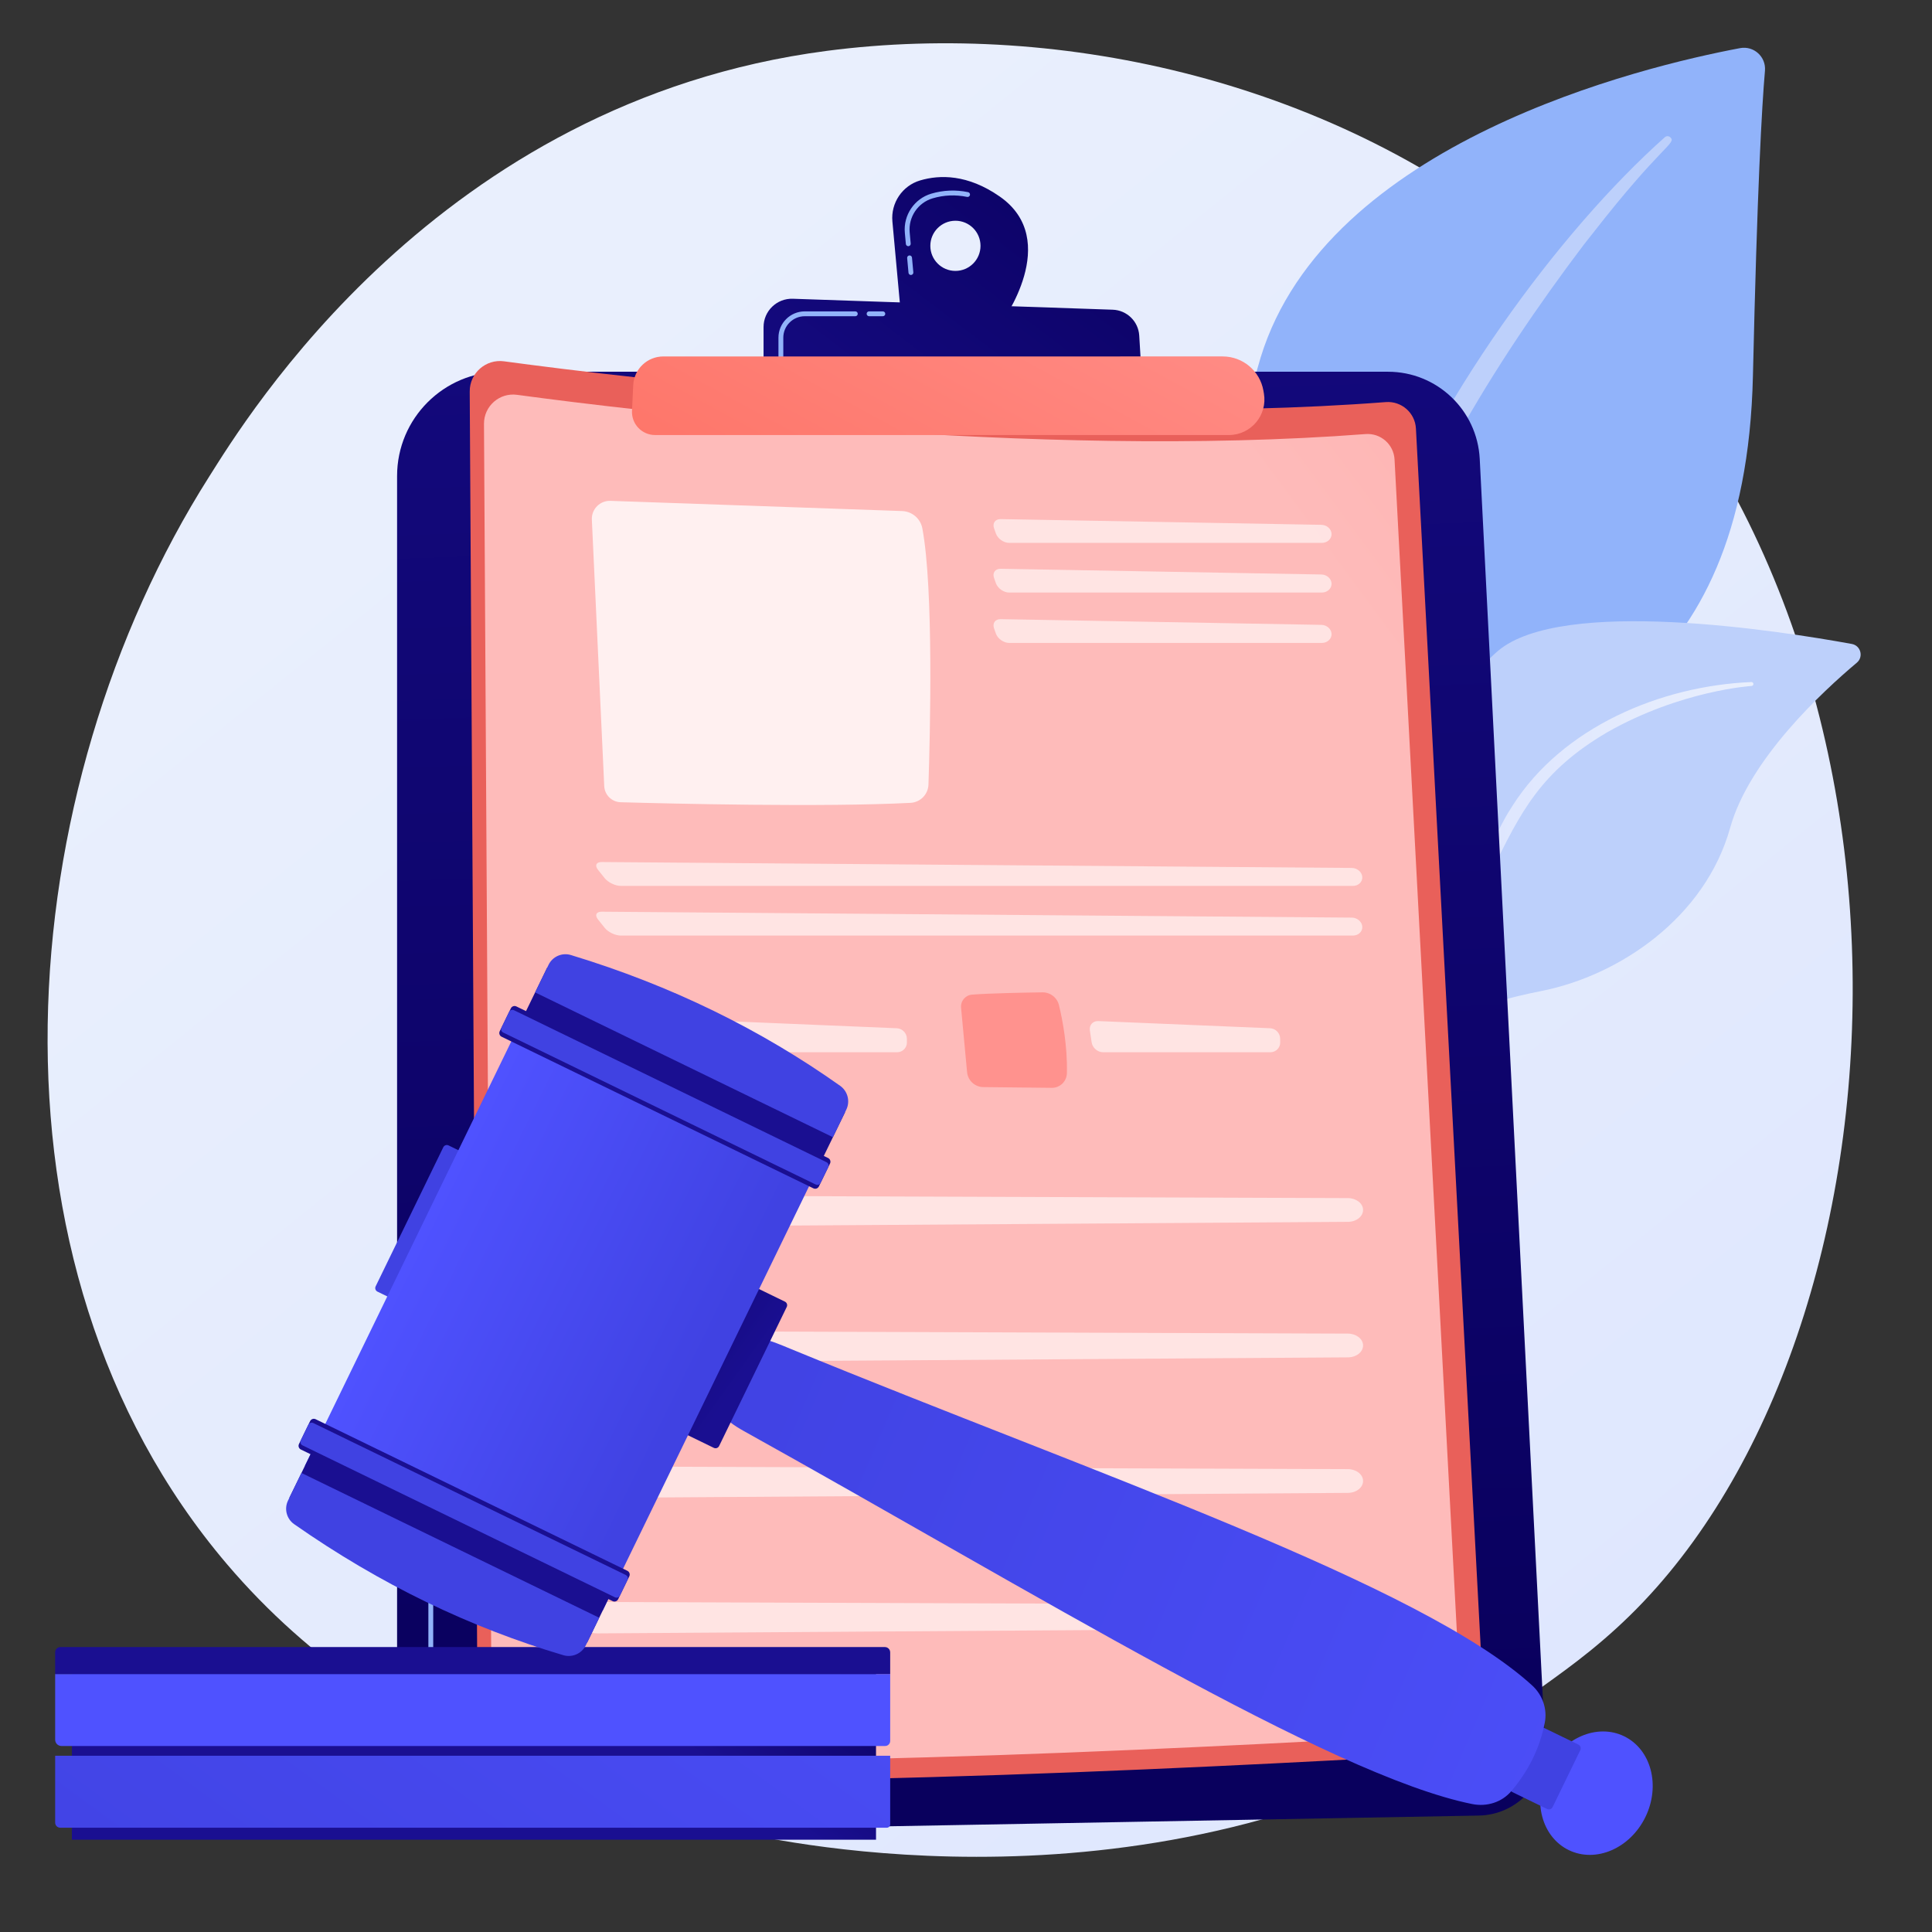 <?xml version="1.0" encoding="utf-8"?>
<!-- Generator: Adobe Illustrator 24.3.0, SVG Export Plug-In . SVG Version: 6.00 Build 0)  -->
<svg version="1.1" xmlns="http://www.w3.org/2000/svg" xmlns:xlink="http://www.w3.org/1999/xlink" x="0px" y="0px"
	 viewBox="0 0 2931.3 2931.3" style="enable-background:new 0 0 2931.3 2931.3;" xml:space="preserve">
<rect x="0" y="0" width="2931.3" height="2931.3" fill="#333333" stroke="none"/>
<style type="text/css">
	.st0{fill:url(#SVGID_1_);}
	.st1{fill:#91B3FA;}
	.st2{fill:#BDD0FB;}
	.st3{fill:url(#SVGID_2_);}
	.st4{fill:url(#SVGID_3_);}
	.st5{fill:url(#SVGID_4_);}
	.st6{fill:url(#SVGID_5_);}
	.st7{fill:url(#SVGID_6_);}
	.st8{opacity:0.78;fill:#FFFFFF;}
	.st9{opacity:0.6;}
	.st10{fill:#FFFFFF;}
	.st11{fill:url(#SVGID_7_);}
	.st12{fill:url(#SVGID_8_);}
	.st13{fill:url(#SVGID_9_);}
	.st14{fill:url(#SVGID_10_);}
	.st15{fill:url(#SVGID_11_);}
	.st16{fill:url(#SVGID_12_);}
	.st17{fill:url(#SVGID_13_);}
	.st18{fill:url(#SVGID_14_);}
	.st19{fill:url(#SVGID_15_);}
	.st20{fill:url(#SVGID_16_);}
	.st21{fill:url(#SVGID_17_);}
	.st22{fill:url(#SVGID_18_);}
	.st23{fill:url(#SVGID_19_);}
	.st24{fill:url(#SVGID_20_);}
	.st25{fill:url(#SVGID_21_);}
	.st26{fill:url(#SVGID_22_);}
	.st27{fill:url(#SVGID_23_);}
	.st28{fill:url(#SVGID_24_);}
	.st29{fill:url(#SVGID_25_);}
	.st30{fill:url(#SVGID_26_);}
	.st31{fill:url(#SVGID_27_);}
	.st32{fill:url(#SVGID_28_);}
	.st33{fill:url(#SVGID_29_);}
</style>
<g id="Background">
</g>
<g id="Illustration">
	<g>
		<linearGradient id="SVGID_1_" gradientUnits="userSpaceOnUse" x1="3167.092" y1="3629.362" x2="718.693" y2="588.604">
			<stop  offset="0" style="stop-color:#DAE3FE"/>
			<stop  offset="1" style="stop-color:#E9EFFD"/>
		</linearGradient>
		<path class="st0" d="M2493.52,2430.2c-56.24,59.21-109.45,97.39-151.49,127.55c-494.2,354.59-1078.97,251.23-1203.25,225.99
			c-183.52-37.27-538.27-109.32-794.74-410.93C-43.98,1916.5,16.44,1197.6,317.42,723.04c55.05-86.8,345.86-568.59,936.93-645.85
			c357.71-46.76,774.68,47.55,1076.64,300.53C2964.82,908.75,2919.7,1981.53,2493.52,2430.2z"/>
		<g>
			<g>
				<path class="st1" d="M2048.74,1631.81c0,0-8.05-338.25,147.75-428.78c155.79-90.53,452.02-147.13,463.12-632.83
					c6.5-284.35,13.54-408.67,18.25-462.88c1.84-21.15-16.95-38.22-37.81-34.29c-147.55,27.8-626.88,142.21-727.38,469.37
					C1793.54,930.26,2048.74,1631.81,2048.74,1631.81z"/>
				<path class="st2" d="M2525.95,208.17c-161.97,144.45-349.25,400.1-449.08,655.75c-12.81,42.13-50.29,131.73-66.57,290.93
					c-14.54,132.77-7.31,273.07,10.32,365.94c1.11,5.87,6.78,9.73,12.65,8.61c10.1-1.92,8.75-12.77,8.66-12.43
					c-20.13-158.67-11.78-356.17,34.35-534.36c58.93-218.81,190.38-430.95,326.34-610.87l13.99-17.72
					c105.34-135.28,127.51-136.27,117.66-145.7C2531.95,206.09,2528.31,206.07,2525.95,208.17z"/>
			</g>
			<g>
				<path class="st2" d="M1854.05,2252.25c-21.08,10.34,199.55-267.11,268.66-702.85c32.57-205.33,32.99-462.6,149.96-561.74
					c97.35-82.51,428.61-30.42,537-10.62c13.54,2.47,18.1,19.58,7.56,28.44c-51.98,43.65-163.17,146.62-192.14,250.39
					c-38.19,136.78-168.23,223.78-284.64,247.32c-116.42,23.54-181.18,46.39-237.89,232.57
					C2045.84,1921.93,1913.94,2222.88,1854.05,2252.25z"/>
				<linearGradient id="SVGID_2_" gradientUnits="userSpaceOnUse" x1="2126.695" y1="1321.873" x2="2660.327" y2="1321.873">
					<stop  offset="0" style="stop-color:#DAE3FE"/>
					<stop  offset="1" style="stop-color:#E9EFFD"/>
				</linearGradient>
				<path class="st3" d="M2657.23,1034.83c-138.29,5.79-286.73,68.87-362.06,187.2l-7.11,11.29
					c-16.42,26.48-109.49,214.69-161.18,370.71c-0.64,1.95,0.41,4.04,2.36,4.69c3.3,1.09,4.96-2.54,4.64-2.22
					c36.01-88.14,87.74-199.88,128.93-283.45c44.18-91.19,75.09-152.94,175.86-212.09c112.16-63.7,219.3-70.26,218.98-70.19
					c1.64-0.17,2.83-1.63,2.66-3.26C2660.15,1035.93,2658.78,1034.76,2657.23,1034.83z"/>
			</g>
		</g>
		<g>
			<linearGradient id="SVGID_3_" gradientUnits="userSpaceOnUse" x1="1472.935" y1="2651.667" x2="1349.209" y2="-1010.69">
				<stop  offset="0" style="stop-color:#09005D"/>
				<stop  offset="1" style="stop-color:#1A0F91"/>
			</linearGradient>
			<path class="st4" d="M602.47,722.2c0-87.37,70.82-158.19,158.19-158.19h1345.26c74.22,0,135.41,58.16,139.19,132.28l99.3,1950.37
				c2.95,58-42.71,106.93-100.77,107.98L701.8,2782.68c-54.56,0.99-99.33-42.97-99.33-97.54V722.2z"/>
			<path class="st1" d="M927.14,2749.52h-0.05l-172.52-2.23c-57.69-0.75-104.62-48.29-104.62-105.98v-260.48
				c0-2.04,1.65-3.68,3.68-3.68c2.03,0,3.68,1.65,3.68,3.68v260.48c0,53.68,43.67,97.92,97.35,98.61l172.52,2.23
				c2.03,0.02,3.66,1.7,3.64,3.73C930.79,2747.9,929.15,2749.52,927.14,2749.52z"/>
			<linearGradient id="SVGID_4_" gradientUnits="userSpaceOnUse" x1="423.959" y1="2133.146" x2="1826.217" y2="3023.994">
				<stop  offset="0" style="stop-color:#A737D5"/>
				<stop  offset="1" style="stop-color:#EF497A"/>
			</linearGradient>
			<path class="st5" d="M653.63,2303.83c-2.03,0-3.68-1.65-3.68-3.68v-42.18c0-2.04,1.65-3.68,3.68-3.68c2.03,0,3.68,1.65,3.68,3.68
				v42.18C657.31,2302.18,655.66,2303.83,653.63,2303.83z"/>
			<g>
				<linearGradient id="SVGID_5_" gradientUnits="userSpaceOnUse" x1="3601.68" y1="-131.621" x2="2612.02" y2="678.703">
					<stop  offset="0" style="stop-color:#E1473D"/>
					<stop  offset="1" style="stop-color:#E9605A"/>
				</linearGradient>
				<path class="st6" d="M712.68,594.03c-0.16-27.95,24.42-49.59,52.12-45.83c183.71,24.91,815.43,101.96,1337.73,61.87
					c23.82-1.83,44.49,16.22,45.76,40.07l104.12,1959.07c1.43,26.86-19.08,49.83-45.94,51.42
					c-219.67,13-1124.34,63.25-1447.02,29.46c-19.64-2.06-34.55-18.59-34.66-38.34L712.68,594.03z"/>
				<linearGradient id="SVGID_6_" gradientUnits="userSpaceOnUse" x1="2180.397" y1="1093.262" x2="3734.63" y2="-55.807">
					<stop  offset="0" style="stop-color:#FEBBBA"/>
					<stop  offset="1" style="stop-color:#FF928E"/>
				</linearGradient>
				<path class="st7" d="M734.32,643.13c-0.16-26.9,23.5-47.72,50.15-44.1c176.79,23.97,784.72,98.12,1287.36,59.54
					c22.92-1.76,42.81,15.61,44.03,38.56l100.2,1885.3c1.37,25.85-18.37,47.96-44.21,49.49c-211.4,12.51-1082,60.87-1392.53,28.35
					c-18.9-1.98-33.25-17.89-33.36-36.89L734.32,643.13z"/>
				<path class="st8" d="M897.98,788.48l18.78,404.19c0.62,13.44,11.48,24.13,24.94,24.51c74.86,2.11,308.11,7.8,439.82,0.93
					c14.9-0.78,26.68-12.83,27.18-27.74c2.51-75.8,8.01-296.42-9.27-388.65c-2.79-14.9-15.6-25.81-30.74-26.34l-442.45-15.47
					C910.27,759.35,897.24,772.53,897.98,788.48z"/>
				<g class="st9">
					<path class="st10" d="M2005.65,823.67c8.27,0,14.86-6.1,14.65-13.56c-0.22-7.46-7.16-13.68-15.43-13.83l-486.62-8.67
						c-8.27-0.15-12.79,6.12-10.04,13.92l2.8,7.95c2.75,7.8,11.77,14.19,20.04,14.19H2005.65z"/>
				</g>
				<g class="st9">
					<path class="st10" d="M1518.23,862.96c-8.27-0.15-12.79,6.12-10.04,13.92l2.8,7.95c2.75,7.8,11.77,14.19,20.04,14.19h474.62
						c8.27,0,14.86-6.1,14.65-13.56c-0.22-7.46-7.16-13.68-15.43-13.83L1518.23,862.96z"/>
				</g>
				<g class="st9">
					<path class="st10" d="M1518.23,939.4c-8.27-0.15-12.79,6.12-10.04,13.92l2.8,7.95c2.75,7.8,11.77,14.19,20.04,14.19h474.62
						c8.27,0,14.86-6.1,14.65-13.56c-0.22-7.46-7.16-13.68-15.43-13.83L1518.23,939.4z"/>
				</g>
				<g class="st9">
					<path class="st10" d="M2052.77,1344.12c8.27,0,14.64-6.1,14.15-13.56c-0.49-7.46-7.66-13.61-15.94-13.68l-1138.1-8.97
						c-8.27-0.07-10.82,5.18-5.67,11.65l10.19,12.79c5.15,6.47,16.14,11.77,24.41,11.77H2052.77z"/>
				</g>
				<g class="st9">
					<path class="st10" d="M912.89,1383.26c-8.27-0.07-10.82,5.18-5.67,11.65l10.19,12.79c5.15,6.47,16.14,11.77,24.41,11.77
						h1110.96c8.27,0,14.64-6.1,14.15-13.56s-7.66-13.61-15.94-13.68L912.89,1383.26z"/>
				</g>
				<linearGradient id="SVGID_7_" gradientUnits="userSpaceOnUse" x1="747.516" y1="1399.039" x2="2042.542" y2="2434.232">
					<stop  offset="0" style="stop-color:#A737D5"/>
					<stop  offset="1" style="stop-color:#EF497A"/>
				</linearGradient>
				<path class="st11" d="M908.48,1509.08c27.33-2.09,78.51-3.07,106.68-3.46c11.94-0.17,22.41,7.92,25.21,19.53
					c5.44,22.54,12.94,61.68,11.99,103.15c-0.28,12.42-10.46,22.33-22.88,22.2l-103.96-1.12c-12.78-0.14-23.4-9.91-24.59-22.64
					l-9.14-97.8C890.84,1518.81,898.35,1509.85,908.48,1509.08z"/>
				<g class="st9">
					<path class="st10" d="M1100.01,1549.21c-8.27-0.35-14.02,6.07-12.79,14.25l2.73,18.19c1.23,8.18,9,14.87,17.28,14.87h253.93
						c8.27,0,14.96-6.77,14.85-15.04l-0.07-5.71c-0.1-8.27-6.95-15.32-15.22-15.67L1100.01,1549.21z"/>
				</g>
				<linearGradient id="SVGID_8_" gradientUnits="userSpaceOnUse" x1="1599.878" y1="1535.19" x2="3120.897" y2="459.185">
					<stop  offset="0" style="stop-color:#FF928E"/>
					<stop  offset="1" style="stop-color:#FE7062"/>
				</linearGradient>
				<path class="st12" d="M1474.85,1509.08c27.33-2.09,78.51-3.07,106.68-3.46c11.94-0.17,22.41,7.92,25.21,19.53
					c5.44,22.54,12.94,61.68,11.99,103.15c-0.28,12.42-10.46,22.33-22.88,22.2l-103.96-1.12c-12.78-0.14-23.4-9.91-24.59-22.64
					l-9.14-97.8C1457.22,1518.81,1464.72,1509.85,1474.85,1509.08z"/>
				<g class="st9">
					<path class="st10" d="M1666.38,1549.21c-8.27-0.35-14.02,6.07-12.79,14.25l2.73,18.19c1.23,8.18,9,14.87,17.28,14.87h253.93
						c8.27,0,14.96-6.77,14.85-15.04l-0.07-5.71c-0.1-8.27-6.95-15.32-15.22-15.67L1666.38,1549.21z"/>
				</g>
				<g>
					<g class="st9">
						<path class="st10" d="M876.61,1843.67c3.56,10.53,15.84,17.84,29.81,17.74l1138.78-7.57c12.88-0.09,23.19-8.37,22.91-18.41
							c-0.27-9.76-10.47-17.57-23-17.62l-1138.81-4.05C886.2,1813.7,871.49,1828.52,876.61,1843.67z"/>
					</g>
					<g class="st9">
						<path class="st10" d="M876.61,2049.27c3.56,10.53,15.84,17.84,29.81,17.74l1138.78-7.57c12.88-0.09,23.19-8.37,22.91-18.41
							c-0.27-9.76-10.47-17.57-23-17.62l-1138.81-4.05C886.2,2019.31,871.49,2034.12,876.61,2049.27z"/>
					</g>
					<g class="st9">
						<path class="st10" d="M876.61,2254.88c3.56,10.53,15.84,17.84,29.81,17.74l1138.78-7.57c12.88-0.09,23.19-8.37,22.91-18.41
							c-0.27-9.76-10.47-17.57-23-17.62l-1138.81-4.05C886.2,2224.91,871.49,2239.73,876.61,2254.88z"/>
					</g>
					<g class="st9">
						<path class="st10" d="M876.61,2460.49L876.61,2460.49c3.56,10.53,15.84,17.84,29.81,17.74l1138.78-7.57
							c12.88-0.09,23.19-8.37,22.91-18.41c-0.27-9.76-10.47-17.57-23-17.62l-1138.81-4.05
							C886.2,2430.52,871.49,2445.34,876.61,2460.49z"/>
					</g>
				</g>
			</g>
			<linearGradient id="SVGID_9_" gradientUnits="userSpaceOnUse" x1="1666.812" y1="97.287" x2="1048.04" y2="911.266">
				<stop  offset="0" style="stop-color:#09005D"/>
				<stop  offset="1" style="stop-color:#1A0F91"/>
			</linearGradient>
			<path class="st13" d="M1516.72,298.09c-48.59-33.81-90.84-33.14-120.59-24.36c-27.13,8.01-44.72,34.2-42.14,62.37l12.83,140.01
				l152.64,13.55C1519.46,489.66,1612.02,364.39,1516.72,298.09z M1449.6,411.04c-21.02,0-38.06-17.04-38.06-38.06
				c0-21.02,17.04-38.06,38.06-38.06c21.02,0,38.06,17.04,38.06,38.06C1487.66,394,1470.62,411.04,1449.6,411.04z"/>
			<path class="st1" d="M1382.07,417.22c-1.88,0-3.49-1.44-3.66-3.35l-2.04-22.3c-0.19-2.03,1.31-3.82,3.33-4
				c2.07-0.19,3.82,1.31,4,3.33l2.04,22.3c0.19,2.03-1.31,3.82-3.33,4C1382.3,417.21,1382.18,417.22,1382.07,417.22z
				 M1378.07,373.52c-1.88,0-3.49-1.44-3.66-3.35l-1.55-16.93c-2.46-26.84,14.43-51.82,40.15-59.42
				c18.22-5.38,36.99-6.15,55.79-2.29c1.99,0.41,3.28,2.36,2.87,4.35c-0.41,1.99-2.34,3.26-4.35,2.87
				c-17.61-3.6-35.18-2.89-52.22,2.14c-22.36,6.6-37.04,28.34-34.9,51.68l1.55,16.93c0.19,2.03-1.31,3.82-3.33,4
				C1378.29,373.52,1378.18,373.52,1378.07,373.52z"/>
			<linearGradient id="SVGID_10_" gradientUnits="userSpaceOnUse" x1="1734.686" y1="148.882" x2="1115.914" y2="962.862">
				<stop  offset="0" style="stop-color:#09005D"/>
				<stop  offset="1" style="stop-color:#1A0F91"/>
			</linearGradient>
			<path class="st14" d="M1158.5,566.59V496.2c0-24.3,20.14-43.76,44.42-42.93l485.31,16.63c21.54,0.74,38.98,17.74,40.27,39.25
				l4.06,67.64L1158.5,566.59z"/>
			<path class="st1" d="M1339.46,479.79h-20.87c-2.03,0-3.68-1.65-3.68-3.68c0-2.04,1.65-3.68,3.68-3.68h20.87
				c2.03,0,3.68,1.65,3.68,3.68C1343.15,478.15,1341.5,479.79,1339.46,479.79z"/>
			<path class="st1" d="M1184.77,544.49c-2.03,0-3.68-1.65-3.68-3.68v-28.48c0-22,17.9-39.9,39.9-39.9h76.73
				c2.03,0,3.68,1.65,3.68,3.68c0,2.04-1.65,3.68-3.68,3.68h-76.73c-17.94,0-32.54,14.6-32.54,32.53v28.48
				C1188.45,542.84,1186.81,544.49,1184.77,544.49z"/>
			<linearGradient id="SVGID_11_" gradientUnits="userSpaceOnUse" x1="1656.71" y1="198.672" x2="1229.461" y2="983.188">
				<stop  offset="0" style="stop-color:#FF928E"/>
				<stop  offset="1" style="stop-color:#FE7062"/>
			</linearGradient>
			<path class="st15" d="M960.76,584.36c1.17-24.38,21.28-43.54,45.68-43.54l848.66-0.02c30.52,0,56.6,21.96,61.81,52.03l0.72,4.15
				c5.7,32.93-19.66,63.06-53.08,63.06H993.87c-20,0-35.94-16.73-34.98-36.71L960.76,584.36z"/>
		</g>
		<g>
			<g>
				<linearGradient id="SVGID_12_" gradientUnits="userSpaceOnUse" x1="983.079" y1="2276.775" x2="825.332" y2="2499.282">
					<stop  offset="0" style="stop-color:#09005D"/>
					<stop  offset="1" style="stop-color:#1A0F91"/>
				</linearGradient>
				<rect x="109.09" y="2506.93" class="st16" width="1220.04" height="284.34"/>
				<linearGradient id="SVGID_13_" gradientUnits="userSpaceOnUse" x1="1421.992" y1="1751.591" x2="335.317" y2="3239.617">
					<stop  offset="0" style="stop-color:#4F52FF"/>
					<stop  offset="1" style="stop-color:#4042E2"/>
				</linearGradient>
				<path class="st17" d="M1345.46,2773.08H91.43c-4.27,0-7.73-3.46-7.73-7.73v-101.45h1266.93v104.02
					C1350.63,2770.76,1348.31,2773.08,1345.46,2773.08z"/>
				<linearGradient id="SVGID_14_" gradientUnits="userSpaceOnUse" x1="723.776" y1="2453.311" x2="753.849" y2="1828.447">
					<stop  offset="0" style="stop-color:#4F52FF"/>
					<stop  offset="1" style="stop-color:#4042E2"/>
				</linearGradient>
				<path class="st18" d="M1342.96,2649.1H93.26c-5.28,0-9.57-4.28-9.57-9.57v-99.62h1266.93v101.52
					C1350.63,2645.67,1347.19,2649.1,1342.96,2649.1z"/>
				<linearGradient id="SVGID_15_" gradientUnits="userSpaceOnUse" x1="1687.025" y1="1540.222" x2="1409.049" y2="1821.549">
					<stop  offset="0" style="stop-color:#09005D"/>
					<stop  offset="1" style="stop-color:#1A0F91"/>
				</linearGradient>
				<path class="st19" d="M1350.63,2539.92H83.69v-33.04c0-4.36,3.54-7.9,7.9-7.9h1251.03c4.42,0,8,3.58,8,8V2539.92z"/>
			</g>
			<g>
				<linearGradient id="SVGID_16_" gradientUnits="userSpaceOnUse" x1="2983.572" y1="2859.197" x2="3239.29" y2="2922.296">
					<stop  offset="0" style="stop-color:#4F52FF"/>
					<stop  offset="1" style="stop-color:#4042E2"/>
				</linearGradient>
				<path class="st20" d="M2464.16,2634.31c41.05,19.96,55.53,74.81,32.34,122.5c-23.19,47.69-75.27,70.17-116.32,50.21
					s-55.53-74.81-32.34-122.5S2423.11,2614.35,2464.16,2634.31z"/>
				<linearGradient id="SVGID_17_" gradientUnits="userSpaceOnUse" x1="1798.931" y1="2341.245" x2="2167.615" y2="2572.102">
					<stop  offset="0" style="stop-color:#4F52FF"/>
					<stop  offset="1" style="stop-color:#4042E2"/>
				</linearGradient>
				<path class="st21" d="M2397.72,2655.33l-42.04,86.45c-1.51,3.11-5.25,4.4-8.36,2.89l-52.61-25.58c-3.11-1.51-4.4-5.25-2.89-8.36
					l42.04-86.45c1.51-3.11,5.25-4.4,8.36-2.89l52.61,25.58C2397.94,2648.49,2399.23,2652.23,2397.72,2655.33z"/>
				
					<linearGradient id="SVGID_18_" gradientUnits="userSpaceOnUse" x1="2767.721" y1="2735.207" x2="967.562" y2="1858.482" gradientTransform="matrix(0.999 -0.047 0.047 0.999 -22.174 283.049)">
					<stop  offset="0" style="stop-color:#4F52FF"/>
					<stop  offset="1" style="stop-color:#4042E2"/>
				</linearGradient>
				<path class="st22" d="M2343.83,2613.62c-7.54,38.71-24.73,73.28-50.86,104.02c-14.12,16.61-36.77,24.05-59.3,19.53
					c-215.37-43.24-666.74-322.22-1105.08-565.92c-29.05-16.15-49.13-34.47-35.44-62.62l30.23-62.17
					c13.6-27.98,46.16-12.23,76.72,0.33c463.67,190.5,955.46,356.55,1124.29,510.19C2340.59,2571.72,2347.81,2593.2,2343.83,2613.62
					z"/>
				<linearGradient id="SVGID_19_" gradientUnits="userSpaceOnUse" x1="849.57" y1="1886.241" x2="1129.379" y2="2086.598">
					<stop  offset="0" style="stop-color:#09005D"/>
					<stop  offset="1" style="stop-color:#1A0F91"/>
				</linearGradient>
				<path class="st23" d="M1193.69,1982.92l-102.63,211.05c-1.45,2.98-5.04,4.22-8.02,2.77l-54.14-26.33
					c-2.98-1.45-4.22-5.04-2.77-8.02l102.63-211.05c1.45-2.98,5.04-4.22,8.02-2.77l54.14,26.33
					C1193.9,1976.35,1195.14,1979.94,1193.69,1982.92z"/>
				<linearGradient id="SVGID_20_" gradientUnits="userSpaceOnUse" x1="1580.142" y1="2242.622" x2="677.508" y2="1871.746">
					<stop  offset="0" style="stop-color:#4F52FF"/>
					<stop  offset="1" style="stop-color:#4042E2"/>
				</linearGradient>
				<path class="st24" d="M737.5,1772.23l-102.63,211.05c-1.45,2.98-5.04,4.22-8.02,2.77l-54.14-26.33
					c-2.98-1.45-4.22-5.04-2.77-8.02l102.63-211.05c1.45-2.98,5.04-4.22,8.02-2.77l54.14,26.33
					C737.71,1765.66,738.95,1769.25,737.5,1772.23z"/>
				<linearGradient id="SVGID_21_" gradientUnits="userSpaceOnUse" x1="625.791" y1="1889.279" x2="1049.22" y2="2098.503">
					<stop  offset="0" style="stop-color:#4F52FF"/>
					<stop  offset="1" style="stop-color:#4042E2"/>
				</linearGradient>
				<polygon class="st25" points="1238.73,1776.81 914.43,2443.7 462.62,2223.99 786.92,1557.1 				"/>
				<linearGradient id="SVGID_22_" gradientUnits="userSpaceOnUse" x1="340.691" y1="2588.68" x2="589.766" y2="2409.345">
					<stop  offset="0" style="stop-color:#09005D"/>
					<stop  offset="1" style="stop-color:#1A0F91"/>
				</linearGradient>
				<polygon class="st26" points="931.53,2408.52 890.75,2492.39 438.94,2272.69 479.73,2188.82 				"/>
				<linearGradient id="SVGID_23_" gradientUnits="userSpaceOnUse" x1="484.141" y1="2876.403" x2="630.266" y2="2481.204">
					<stop  offset="0" style="stop-color:#4F52FF"/>
					<stop  offset="1" style="stop-color:#4042E2"/>
				</linearGradient>
				<path class="st27" d="M909.17,2454.52l-20.27,41.68c-6.2,12.74-20.71,19.14-34.3,15.1c-140.84-41.83-277.15-107-408.3-198.78
					c-11.48-8.04-15.43-23.25-9.3-35.85l20.35-41.86L909.17,2454.52z"/>
				<linearGradient id="SVGID_24_" gradientUnits="userSpaceOnUse" x1="373.451" y1="1449.373" x2="523.807" y2="1832.097">
					<stop  offset="0" style="stop-color:#09005D"/>
					<stop  offset="1" style="stop-color:#1A0F91"/>
				</linearGradient>
				<path class="st28" d="M954.79,2391.66l-16.9,34.75c-1.51,3.1-5.25,4.4-8.35,2.89L456.5,2199.27c-3.1-1.51-4.4-5.25-2.89-8.35
					l16.9-34.75c1.51-3.1,5.25-4.4,8.35-2.89L951.9,2383.3C955.01,2384.81,956.3,2388.55,954.79,2391.66z"/>
				<linearGradient id="SVGID_25_" gradientUnits="userSpaceOnUse" x1="470.383" y1="2956.214" x2="689.265" y2="2333.765">
					<stop  offset="0" style="stop-color:#4F52FF"/>
					<stop  offset="1" style="stop-color:#4042E2"/>
				</linearGradient>
				<path class="st29" d="M952.09,2397.22l-11.49,23.64c-1.37,2.81-4.76,3.98-7.57,2.62l-474.09-230.54
					c-2.81-1.37-3.98-4.76-2.62-7.57l11.49-23.64c1.37-2.81,4.76-3.98,7.57-2.62l474.09,230.54
					C952.28,2391.02,953.45,2394.4,952.09,2397.22z"/>
				
					<linearGradient id="SVGID_26_" gradientUnits="userSpaceOnUse" x1="-362.039" y1="6914.223" x2="-89.517" y2="6543.658" gradientTransform="matrix(-0.437 0.899 0.899 0.437 5314.273 -3033.821)">
					<stop  offset="0" style="stop-color:#09005D"/>
					<stop  offset="1" style="stop-color:#1A0F91"/>
				</linearGradient>
				<polygon class="st30" points="1241.36,1771.4 1282.14,1687.53 830.33,1467.82 789.55,1551.69 				"/>
				<linearGradient id="SVGID_27_" gradientUnits="userSpaceOnUse" x1="1440.055" y1="958.193" x2="1237.473" y2="1286.974">
					<stop  offset="0" style="stop-color:#4F52FF"/>
					<stop  offset="1" style="stop-color:#4042E2"/>
				</linearGradient>
				<path class="st31" d="M1263.72,1725.4l20.27-41.68c6.2-12.74,2.26-28.11-9.3-36.3c-119.87-84.95-255.31-151.92-408.48-198.4
					c-13.41-4.07-27.81,2.22-33.94,14.83l-20.35,41.86L1263.72,1725.4z"/>
				<linearGradient id="SVGID_28_" gradientUnits="userSpaceOnUse" x1="928.755" y1="1058.012" x2="978.574" y2="1435.954">
					<stop  offset="0" style="stop-color:#09005D"/>
					<stop  offset="1" style="stop-color:#1A0F91"/>
				</linearGradient>
				<path class="st32" d="M1242.45,1800.1l16.9-34.75c1.51-3.1,0.22-6.84-2.89-8.35l-473.03-230.03c-3.1-1.51-6.84-0.22-8.35,2.89
					l-16.9,34.75c-1.51,3.1-0.22,6.84,2.89,8.35l473.03,230.03C1237.2,1804.5,1240.94,1803.21,1242.45,1800.1z"/>
				<linearGradient id="SVGID_29_" gradientUnits="userSpaceOnUse" x1="1477.507" y1="1001.366" x2="1172.22" y2="1433.57">
					<stop  offset="0" style="stop-color:#4F52FF"/>
					<stop  offset="1" style="stop-color:#4042E2"/>
				</linearGradient>
				<path class="st33" d="M1245.15,1794.54l11.49-23.64c1.37-2.81,0.2-6.2-2.62-7.57L779.94,1532.8c-2.81-1.37-6.2-0.2-7.57,2.62
					l-11.49,23.63c-1.37,2.81-0.2,6.2,2.62,7.57l474.09,230.54C1240.4,1798.53,1243.79,1797.36,1245.15,1794.54z"/>
			</g>
		</g>
	</g>
</g>
</svg>
